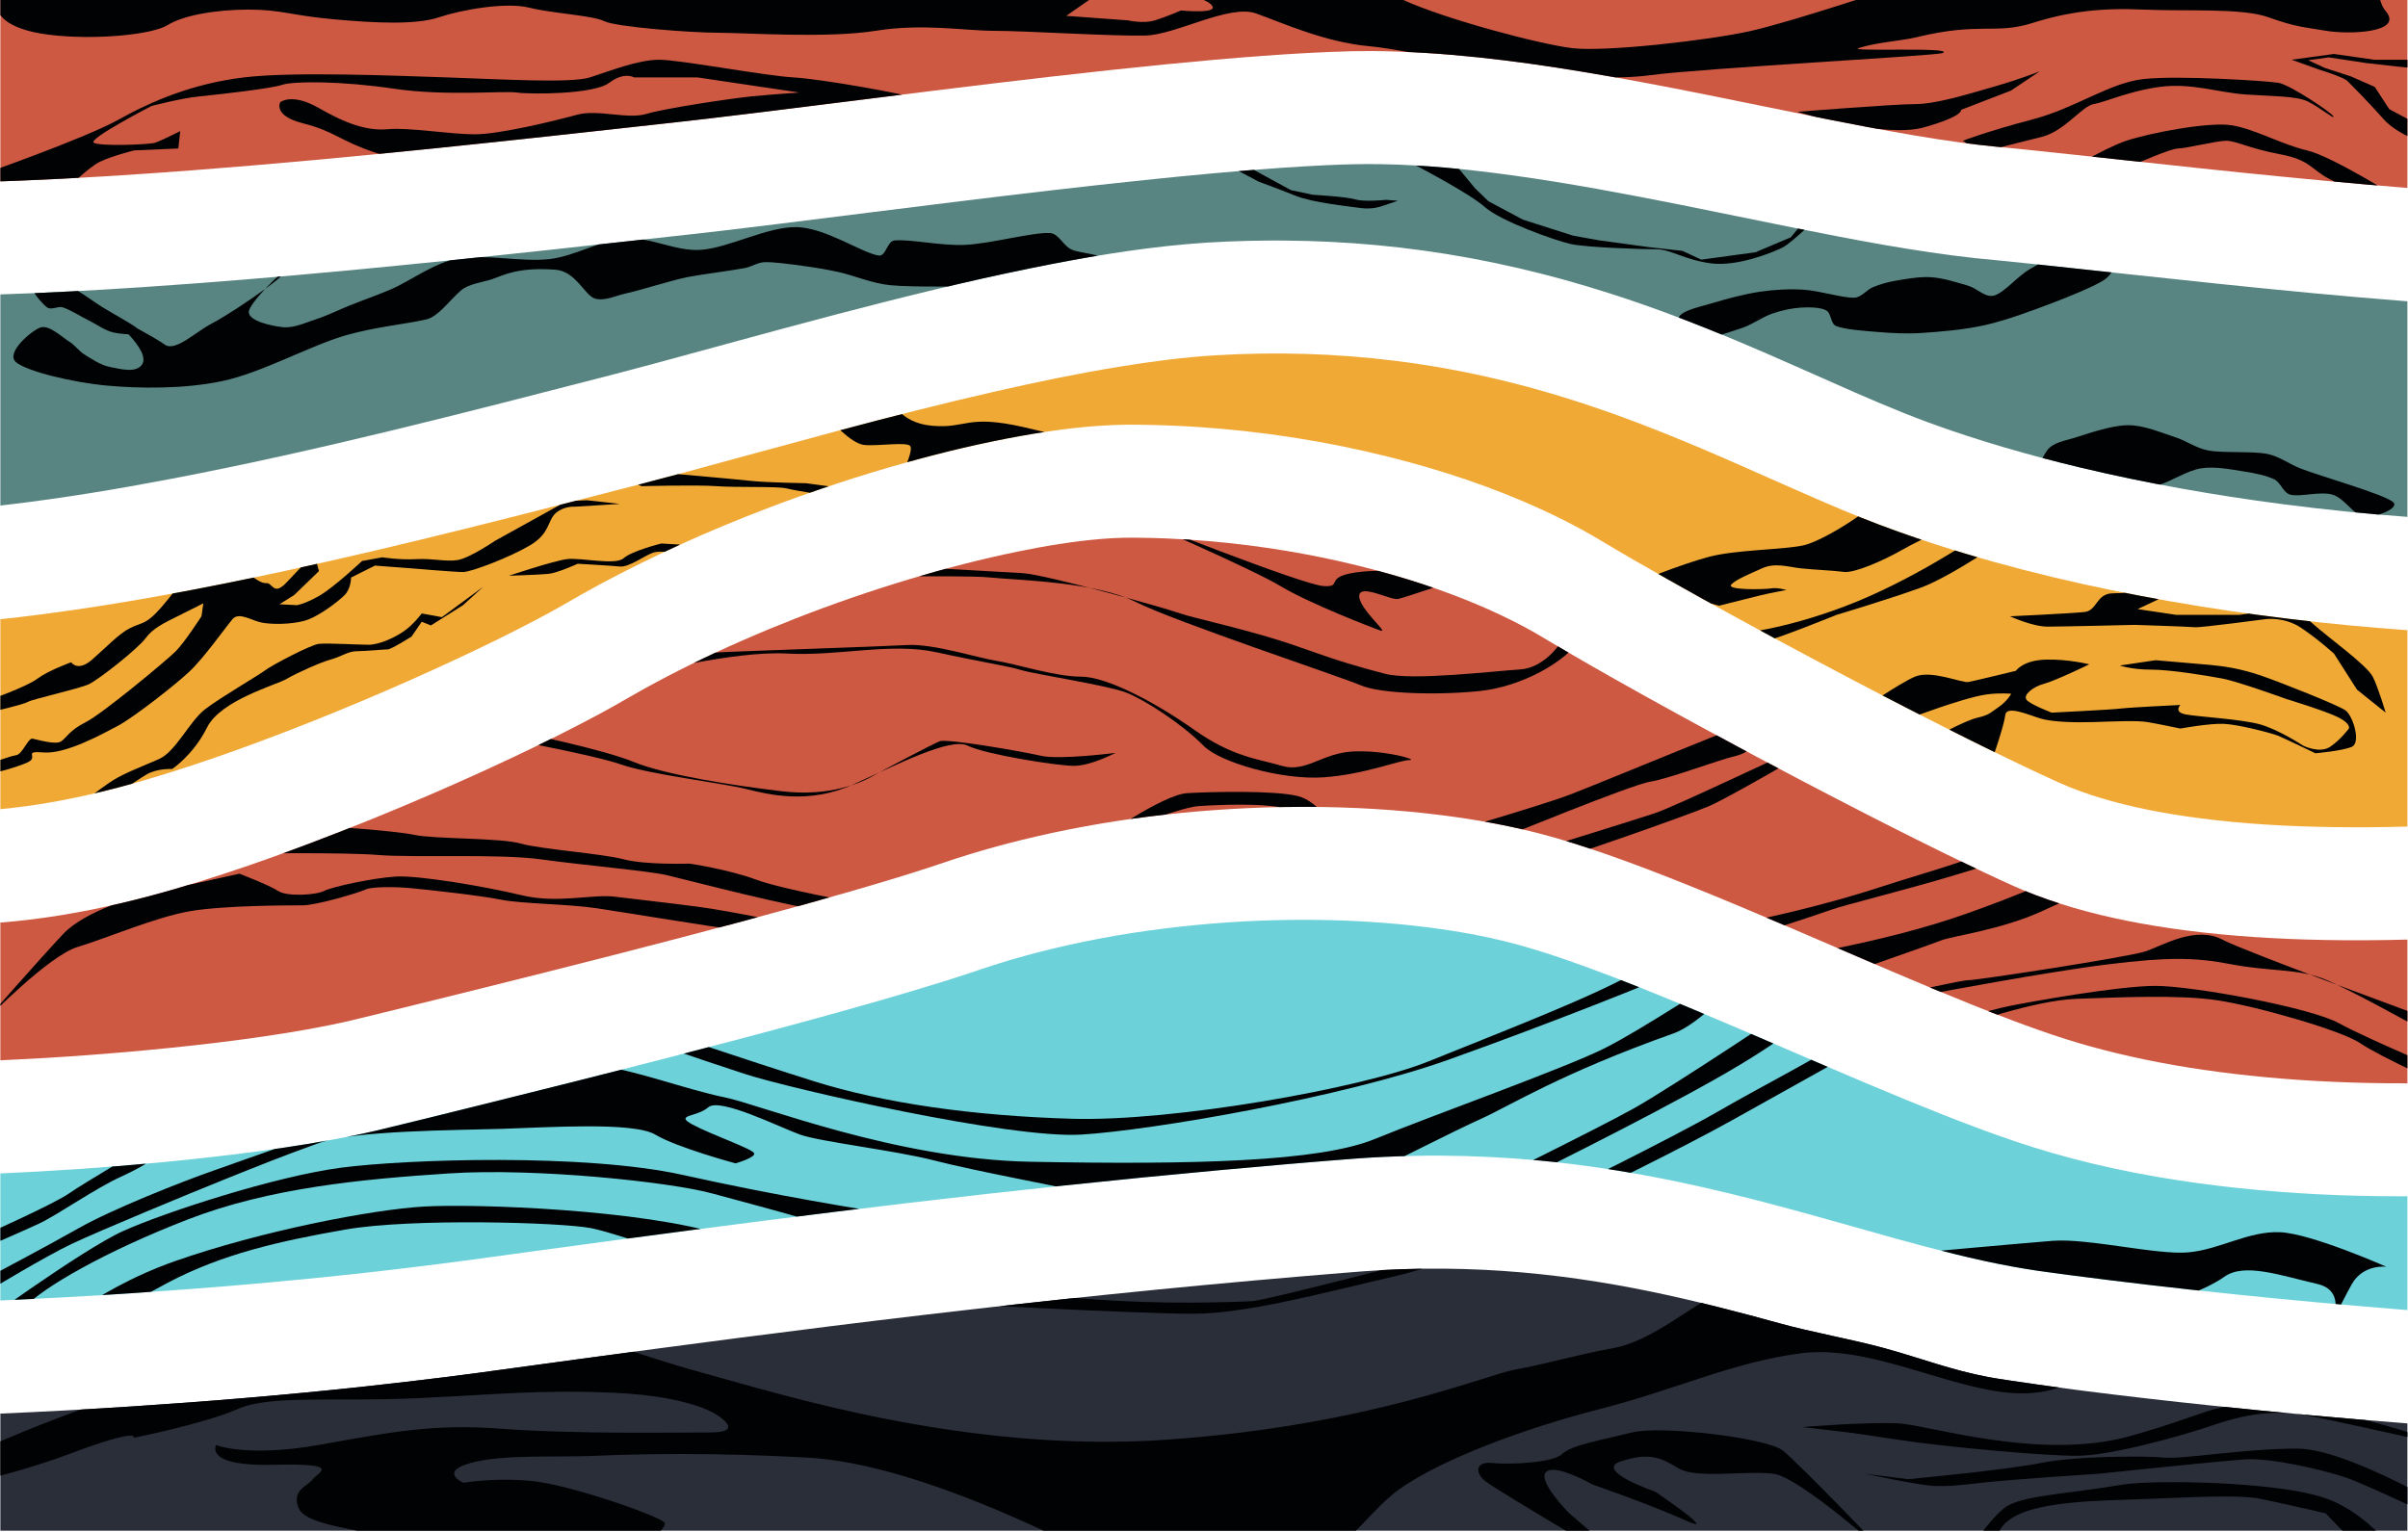 <svg version="1.2" baseProfile="tiny-ps" xmlns="http://www.w3.org/2000/svg" viewBox="0 0 1669 1062" width="1669" height="1062">
	<title>morphic-svg</title>
	<defs>
		<clipPath clipPathUnits="userSpaceOnUse" id="cp1">
			<path d="M0.25 980.06C30.59 978.76 60.92 977.08 91.23 975.11C145.04 971.6 198.79 967.1 252.41 961.32C272.01 959.21 291.59 956.89 311.16 954.46C317.77 953.61 324.38 952.74 330.99 951.87C353.67 948.79 376.33 945.67 399.01 942.59C436.55 937.5 474.11 932.47 511.68 927.61C597.21 916.53 682.84 906.26 768.63 897.45C812.86 892.9 857.14 888.74 901.44 884.97C911.24 884.14 921.03 883.32 930.82 882.53C940.14 881.77 949.45 881.03 958.78 880.52C977.49 879.52 996.21 879.29 1014.93 879.84C1050.45 880.86 1085.85 884.76 1120.83 890.97C1151.88 896.48 1182.53 903.85 1213 911.91C1219.8 913.74 1226.58 915.6 1233.37 917.46C1255.52 923.62 1283.48 928.52 1305.66 934.58C1331.74 941.71 1352.09 949.85 1378.67 954.82C1390.8 957.08 1435 963.12 1444.9 964.36C1473.99 968.04 1503.12 971.37 1532.29 974.43C1577.65 979.19 1623.09 983.33 1668.58 986.88L1668.58 1061.27L0.25 1061.27L0.25 980.06L0.25 980.06Z" />
		</clipPath>
		<clipPath clipPathUnits="userSpaceOnUse" id="cp2">
			<path d="M0.25 813.56C36.51 811.95 72.73 809.48 108.87 806.11C132.09 803.94 155.26 801.39 178.37 798.29C202.29 795.09 226.14 791.29 249.75 786.33C253.52 785.52 257.27 784.69 261.02 783.82C285.65 777.91 310.23 771.78 334.81 765.68C377.46 755.11 420.08 744.41 462.62 733.42C496.18 724.75 529.71 715.93 563.14 706.76C593.59 698.42 623.96 689.81 654.11 680.43C659.02 678.88 663.94 677.31 668.84 675.71C676.8 673.06 684.72 670.33 692.74 667.84C704.89 664.08 717.17 660.73 729.53 657.75C758.99 650.64 788.93 645.6 819.06 642.33C847.63 639.21 876.39 637.67 905.14 637.72C928.95 637.78 952.78 638.93 976.46 641.4C995.64 643.4 1014.74 646.27 1033.57 650.41C1040.34 651.9 1047.08 653.55 1053.76 655.42C1068.99 659.67 1083.99 664.79 1098.85 670.19C1123.25 679.06 1147.32 688.85 1171.31 698.82C1183.25 703.84 1195.18 708.89 1207.09 713.98C1245.1 730.27 1283 746.86 1321.25 762.58C1338.07 769.48 1354.96 776.22 1372 782.55C1388.5 788.67 1405.15 794.39 1422.06 799.28C1460.12 810.3 1499.22 817.53 1538.53 822.23C1575.02 826.61 1611.78 828.84 1648.53 829.31C1655.21 829.39 1661.9 829.43 1668.58 829.4L1668.58 908.28L1662.83 907.81C1586.81 901.7 1510.92 894 1435.28 884.15C1427.87 883.16 1420.46 882.18 1413.04 881.14C1400.42 879.28 1387.87 876.95 1375.39 874.24C1361.14 871.14 1346.99 867.56 1332.89 863.86C1326.57 862.17 1320.25 860.45 1313.94 858.72C1286.98 851.23 1260.11 843.42 1233.07 836.21C1209.61 829.95 1186.03 824.15 1162.26 819.2C1130.77 812.65 1098.96 807.62 1066.95 804.6C1044.14 802.45 1021.27 801.38 998.37 801.22C995.19 801.21 992.01 801.22 988.84 801.23C975.76 801.39 962.69 801.84 949.63 802.58C946.28 802.79 942.93 803.01 939.58 803.26C908.42 805.64 877.3 808.36 846.18 811.21C774.32 817.78 702.55 825.42 630.88 833.87C562.73 841.92 494.68 850.72 426.67 859.81C407.53 862.39 388.41 864.96 369.28 867.58C349.86 870.23 330.44 872.93 311.01 875.49C291.88 877.95 272.72 880.28 253.54 882.4C200.51 888.26 147.33 892.84 94.1 896.41C62.84 898.51 31.55 900.26 0.25 901.63L0.25 813.56L0.25 813.56Z" />
		</clipPath>
		<clipPath clipPathUnits="userSpaceOnUse" id="cp3">
			<path d="M0.25 639.62C28.76 637.38 57.06 632.56 84.87 625.98C109.52 620.15 133.83 612.89 157.88 604.94C177.51 598.45 196.99 591.46 216.33 584.14C243.52 573.85 270.46 562.9 297.15 551.37C316.64 542.96 336.02 534.25 355.22 525.19C375.66 515.56 395.9 505.53 415.8 494.83C419.3 492.93 422.77 491.01 426.25 489.07C433 485.22 439.7 481.29 446.5 477.54C456.94 471.76 467.53 466.25 478.23 460.97C502.12 449.18 526.55 438.52 551.34 428.81C577.6 418.54 604.29 409.33 631.3 401.25C655.64 393.96 680.27 387.57 705.17 382.46C724.39 378.51 743.83 375.26 763.39 373.65C768.24 373.26 773.11 372.97 777.98 372.85C781.33 372.76 784.66 372.78 787.99 372.8C794.92 372.86 801.83 373.04 808.74 373.32C827.66 374.1 846.55 375.7 865.34 378.08C899.64 382.44 933.67 389.35 966.88 399.05C991.88 406.36 1016.51 415.23 1040.08 426.37C1045.83 429.08 1051.48 431.97 1057.1 434.94C1059.21 436.1 1061.31 437.26 1063.42 438.45C1070.44 442.48 1077.34 446.72 1084.35 450.81C1095.95 457.6 1107.63 464.3 1119.34 470.91C1147.37 486.74 1175.61 502.19 1203.98 517.43C1234.2 533.66 1264.58 549.63 1295.13 565.25C1317.69 576.79 1340.35 588.15 1363.19 599.12C1370.79 602.77 1378.4 606.38 1386.06 609.91C1391.55 612.44 1397.04 614.97 1402.62 617.29C1413.68 621.88 1425.02 625.78 1436.5 629.16C1461.97 636.63 1488.16 641.54 1514.45 644.97C1546.44 649.14 1578.7 651.08 1610.94 651.7C1630.15 652.06 1649.36 651.94 1668.58 651.42L1668.58 751.09C1658.67 751.11 1648.77 751.01 1638.87 750.77C1608.44 750.04 1578.01 748.07 1547.78 744.44C1520.36 741.16 1493.07 736.53 1466.24 730C1454.73 727.21 1443.31 724.05 1432.01 720.48C1419.21 716.44 1406.56 711.9 1393.99 707.17C1375.67 700.26 1357.54 692.88 1339.45 685.37C1329.71 681.29 1319.97 677.18 1310.25 673.05C1264.05 653.31 1218.07 633 1171.45 614.25C1152.56 606.65 1133.58 599.31 1114.37 592.58C1098.67 587.09 1082.84 581.96 1066.74 577.8C1044.86 572.15 1022.57 568.16 1000.17 565.3C968.72 561.26 937.01 559.52 905.31 559.39C899.56 559.39 893.82 559.43 888.08 559.53C827.42 560.76 766.75 567.9 707.78 582.43C696.14 585.3 684.59 588.49 673.12 591.94C669.7 592.99 666.28 594.06 662.87 595.15C656.75 597.15 650.65 599.25 644.53 601.27C636.65 603.85 628.75 606.32 620.83 608.75C599.26 615.33 577.57 621.52 555.82 627.54C528.05 635.22 500.19 642.68 472.31 649.97C411.94 665.78 351.4 680.91 290.83 695.88C274.94 699.78 259.06 703.73 243.16 707.55C222.92 712.24 202.44 715.72 181.9 718.71C160.57 721.81 139.17 724.35 117.73 726.53C78.66 730.52 39.48 733.34 0.25 735.14L0.25 639.62L0.25 639.62Z" />
		</clipPath>
		<clipPath clipPathUnits="userSpaceOnUse" id="cp4">
			<path d="M0.25 429.32C9.94 428.28 19.6 427.13 29.25 425.88C86.17 418.49 142.61 407.71 198.69 395.57C280.88 377.77 362.31 356.68 443.73 335.69C452.97 333.28 462.2 330.83 471.43 328.36C543.96 308.79 616.25 288.19 689.52 271.48C718.1 264.95 746.82 258.98 775.76 254.25C797.88 250.64 820.16 247.68 842.53 246.33C884.08 243.81 925.92 245.03 967.22 250.17C991.95 253.25 1016.48 257.76 1040.72 263.6C1069.07 270.44 1096.96 279.11 1124.36 289.13C1143.28 296.03 1161.93 303.6 1180.48 311.44C1186.79 314.13 1193.09 316.85 1199.39 319.59C1213.65 325.84 1227.89 332.18 1242.13 338.49C1257.8 345.42 1273.52 352.26 1289.43 358.65C1306.67 365.58 1324.16 371.79 1341.83 377.5C1394.84 394.62 1449.25 407.26 1504.09 416.87C1558.51 426.43 1613.46 433 1668.58 436.91L1668.58 573.07C1651.35 573.56 1634.12 573.7 1616.9 573.44C1586.03 572.99 1555.13 571.28 1524.51 567.28C1501.04 564.22 1477.62 559.86 1454.96 552.93C1447.86 550.75 1440.84 548.3 1433.95 545.52C1428.8 543.42 1423.76 541.09 1418.7 538.74C1411.41 535.38 1404.15 531.95 1396.91 528.46C1374.65 517.78 1352.57 506.7 1330.59 495.46C1296.76 478.16 1263.15 460.44 1229.72 442.39C1196.76 424.58 1163.98 406.44 1131.52 387.71C1127.67 385.47 1123.82 383.23 1119.98 380.97C1112.67 376.65 1105.42 372.18 1097.97 368.08C1088.51 362.87 1078.85 358 1069.03 353.48C1034.95 337.81 999.17 325.93 962.84 316.82C919.1 305.85 874.32 298.89 829.31 295.97C815.77 295.08 802.22 294.64 788.64 294.46C785.96 294.45 783.27 294.44 780.57 294.45C755.8 294.77 731.13 298 706.78 302.38C680.33 307.15 654.15 313.39 628.26 320.61C594.9 329.9 561.98 340.83 529.65 353.24C490.43 368.29 452.07 385.57 415.08 405.5C410.91 407.77 406.75 410.05 402.62 412.39C397.73 415.16 392.87 418.03 387.97 420.79C382.67 423.78 377.32 426.67 371.94 429.52C353.97 439.01 335.68 447.91 317.27 456.53C295.07 466.9 272.65 476.82 250.07 486.33C226.1 496.41 201.95 506.03 177.57 515.04C157.69 522.39 137.68 529.35 117.45 535.68C101.75 540.6 85.92 545.16 69.93 549.02C47.02 554.56 23.73 558.78 0.25 561L0.25 429.32L0.25 429.32Z" />
		</clipPath>
		<clipPath clipPathUnits="userSpaceOnUse" id="cp5">
			<path d="M0.25 204.12C32.67 203.07 65.07 201.31 97.45 199.17C192.63 192.86 287.58 183.29 382.42 173.07C414.13 169.62 445.83 166.1 477.55 162.58C485.04 161.74 492.54 160.88 500.04 160.02C512.75 158.5 525.43 156.96 538.13 155.41C623.07 144.9 707.97 133.74 793.1 124.86C824.56 121.58 856.07 118.58 887.64 116.39C898.06 115.67 908.48 115.02 918.91 114.55C931.77 113.95 944.62 113.59 957.48 113.82C987.99 114.37 1018.4 117.45 1048.6 121.62C1087.51 127 1126.11 134.29 1164.62 141.94C1191.18 147.26 1217.71 152.73 1244.26 158.09C1285.6 166.34 1327.06 174.33 1368.97 178.97C1374.95 179.6 1380.95 180.15 1386.94 180.74C1393.61 181.39 1400.27 182.09 1406.93 182.78C1494.08 192 1581.19 202.13 1668.58 208.9L1668.58 358.36C1639.51 356.2 1610.53 353.24 1581.64 349.48C1534.66 343.36 1487.94 335.12 1441.84 324.12C1406.3 315.63 1371.03 305.54 1336.69 292.95C1325.05 288.68 1313.57 283.99 1302.13 279.18C1296.48 276.78 1290.85 274.36 1285.23 271.91C1258.23 260.08 1231.39 247.86 1204.21 236.45C1175.46 224.39 1146.32 213.21 1116.63 203.68C1074.16 190.03 1030.62 179.78 986.42 173.69C965.02 170.74 943.5 168.73 921.92 167.67C911.41 167.16 900.9 166.89 890.38 166.78C886.79 166.76 883.2 166.75 879.61 166.76C860.47 166.95 841.33 167.6 822.25 169.29C786.12 172.5 750.27 178.66 714.74 185.88C669.47 195.08 624.62 206.22 579.93 217.9C566.21 221.52 552.49 225.18 538.79 228.87C509.6 236.78 480.44 244.81 451.24 252.69C442.23 255.09 433.22 257.49 424.2 259.84C322.56 286.05 220.83 312.53 117.67 332.17C80.78 339.19 43.7 345.34 6.41 349.78L0.25 350.49L0.25 204.12L0.25 204.12Z" />
		</clipPath>
		<clipPath clipPathUnits="userSpaceOnUse" id="cp6">
			<path d="M0.25 125.75L0.25 -0.02L1668.58 -0.02L1668.58 130.31C1630.28 127.25 1592.04 123.55 1553.82 119.68C1543.41 118.59 1533 117.51 1522.59 116.42C1494.55 113.44 1466.52 110.39 1438.47 107.36C1427.11 106.14 1415.76 104.94 1404.39 103.77C1389.66 102.29 1374.92 100.97 1360.23 99C1338.01 96.03 1315.94 92.11 1293.91 87.98C1284.78 86.25 1275.66 84.48 1266.55 82.67C1210.12 71.4 1153.86 59.16 1097.08 49.78C1048.99 41.83 1000.43 35.84 951.64 35.4C946.83 35.39 942.04 35.43 937.23 35.52C916.57 36.01 895.91 37.22 875.29 38.73C853.01 40.36 830.78 42.36 808.56 44.55C754.86 49.83 701.29 56.23 647.73 62.81C608.03 67.71 568.32 72.74 528.61 77.66C516.07 79.2 503.52 80.71 490.98 82.2C483.62 83.05 476.27 83.89 468.9 84.72C357.24 97.1 245.55 109.52 133.51 118.06C93.46 121.11 53.37 123.67 13.24 125.27C8.9 125.43 4.58 125.6 0.25 125.75L0.25 125.75Z" />
		</clipPath>
	</defs>
	<style>
		tspan { white-space:pre }
		.shp0 { fill: none } 
		.shp1 { fill: #002140 } 
		.shp2 { fill: #2a2e39 } 
		.shp3 { fill: #000204 } 
		.shp4 { fill: #6cd1d9 } 
		.shp5 { fill: #ce5942 } 
		.shp6 { fill: #f1a936 } 
		.shp7 { fill: #588582 } 
	</style>
	<path id="MorphicTx-Logo" class="shp0" d="M-4406.94 -136.9L1733.54 -136.9L1733.54 1190.72L-4406.94 1190.72L-4406.94 -136.9Z" />
	<g id="Layer">
		<path id="Layer" class="shp1" d="M-4298.86 634.44L-4298.86 28.08L-4228.02 28.08L-3979.24 399.37L-3728.8 28.08L-3659.07 28.08L-3659.07 634.44L-3734.93 634.44L-3734.93 161.01L-3979.24 519.65L-4223.56 161.01L-4223.56 634.44L-4298.86 634.44L-4298.86 634.44Z" />
		<path id="Layer" fill-rule="evenodd" class="shp1" d="M-3459.46 560.58C-3519.66 500.7 -3549.76 424.82 -3549.76 332.92C-3549.76 240.64 -3519.57 164.57 -3459.19 104.71C-3398.79 44.83 -3322.56 14.9 -3230.49 14.9C-3138.04 14.9 -3061.44 44.93 -3000.67 104.98C-2939.92 165.03 -2909.53 241.01 -2909.53 332.92C-2909.53 424.82 -2939.82 500.7 -3000.39 560.58C-3060.97 620.44 -3137.67 650.37 -3230.49 650.37C-3322.93 650.37 -3399.25 620.44 -3459.46 560.58ZM-3230.49 579.52C-3161.16 579.52 -3103.75 556.26 -3058.27 509.77C-3012.79 463.26 -2990.05 404.31 -2990.05 332.92C-2990.05 261.14 -3012.7 202.01 -3057.99 155.51C-3103.28 109.01 -3160.77 85.76 -3230.49 85.76C-3299.83 85.76 -3357.23 109.1 -3402.7 155.78C-3448.18 202.47 -3470.93 261.51 -3470.93 332.92C-3470.93 404.31 -3448.18 463.26 -3402.7 509.77C-3357.23 556.26 -3299.83 579.52 -3230.49 579.52Z" />
		<path id="Layer" fill-rule="evenodd" class="shp1" d="M-2238.07 97.83L-2238.07 28.08L-1884.69 28.08C-1824.77 28.08 -1777.59 42.74 -1743.17 72.03C-1708.74 101.32 -1691.52 141.41 -1691.52 192.31C-1691.52 245.03 -1708.18 287.69 -1741.5 320.28C-1774.8 352.87 -1819.18 369.17 -1874.64 369.17L-2161.58 369.17L-2161.58 634.44L-2238.07 634.44L-2238.07 288.42L-1898.44 288.42C-1896.5 288.42 -1894.58 288.39 -1892.69 288.35C-1856.82 287.54 -1829.42 279.15 -1810.51 263.15C-1790.6 246.3 -1780.65 221.58 -1780.65 189C-1780.65 157.15 -1790.6 142.24 -1810.51 124.48C-1830.42 106.71 -1858.43 97.84 -1894.52 97.84L-2161.58 97.84L-2161.58 97.83L-2238.07 97.83L-2238.07 97.83Z" />
		<path id="Layer" fill-rule="evenodd" class="shp1" d="M-2800.22 97.84L-2800.22 28.08L-2511.55 28.08C-2462.29 28.08 -2423.69 43 -2395.72 72.85C-2367.74 102.69 -2353.76 143.98 -2353.76 196.7C-2353.76 240.64 -2364.7 278.26 -2386.6 309.57C-2408.48 340.88 -2453.94 360.38 -2489.81 368.06L-2340.51 634.44L-2425.46 634.44L-2574.76 369.17L-2737.75 369.17L-2737.75 634.44L-2800.22 634.44L-2800.22 293.85L-2530.29 293.81C-2498.67 293.81 -2474.72 285.4 -2458.46 268.55C-2442.18 251.71 -2434.05 226.99 -2434.05 194.4C-2434.05 162.55 -2446.67 142.24 -2462.93 124.48C-2479.2 106.71 -2502.08 97.84 -2531.56 97.84L-2737.75 97.84L-2737.69 97.84L-2800.22 97.84L-2800.22 97.84Z" />
		<path id="Layer" class="shp1" d="M-1592.77 634.44L-1592.77 28.08L-1518.68 28.08L-1518.68 267.55L-1171.7 267.55L-1171.7 28.08L-1098.14 28.08L-1098.14 634.44L-1171.7 634.44L-1171.7 337.31L-1518.68 337.31L-1518.68 634.44L-1592.77 634.44L-1592.77 634.44Z" />
		<path id="Layer" class="shp1" d="M-933.83 24.79L-861.37 24.79L-861.37 634.44L-933.83 634.44L-933.83 24.79Z" />
		<path id="Layer" class="shp1" d="M-206.09 441.12L-145.6 486.15C-173.46 538.87 -211.59 579.42 -259.99 607.8C-308.38 636.19 -363.38 650.37 -424.97 650.37C-515.89 650.37 -590.96 620.44 -650.17 560.58C-709.38 500.7 -738.98 424.82 -738.98 332.92C-738.98 240.64 -709.29 164.57 -649.89 104.71C-590.5 44.83 -515.52 14.9 -424.97 14.9C-368.87 14.9 -317.72 27.18 -271.54 51.7C-225.34 76.23 -187.76 111.2 -158.8 156.61L-222.04 201.65C-241.1 165.4 -268.6 137.02 -304.53 116.52C-340.46 96.01 -380.61 85.76 -424.97 85.76C-493.16 85.76 -549.62 109.1 -594.35 155.78C-639.08 202.47 -661.44 261.51 -661.44 332.92C-661.44 404.31 -639.08 463.26 -594.35 509.77C-549.62 556.26 -493.16 579.52 -424.97 579.52C-377.31 579.52 -334.96 567.8 -297.93 544.36C-260.91 520.93 -230.28 486.52 -206.09 441.12L-206.09 441.12Z" />
	</g>
	<g id="Layer">
		<path id="Layer" class="shp1" d="M-2688.73 952.02L-2688.73 768.02L-2779.5 768.02L-2779.5 744.11L-2570.77 744.11L-2570.77 768.02L-2661.73 768.02L-2661.73 952.02L-2688.73 952.02L-2688.73 952.02Z" />
		<path id="Layer" class="shp1" d="M-2524.36 952.02L-2524.36 744.11L-2498.05 744.11L-2498.05 826.21L-2374.82 826.21L-2374.82 744.11L-2348.69 744.11L-2348.69 952.02L-2374.82 952.02L-2374.82 850.14L-2498.05 850.14L-2498.05 952.02L-2524.36 952.02Z" />
		<path id="Layer" class="shp1" d="M-2242.63 952.02L-2242.63 744.11L-2078.41 744.11L-2078.41 768.02L-2216.7 768.02L-2216.7 829.04L-2133.09 829.04L-2133.09 852.96L-2216.7 852.96L-2216.7 928.1L-2069.89 928.1L-2069.89 952.02L-2242.63 952.02L-2242.63 952.02Z" />
		<path id="Layer" fill-rule="evenodd" class="shp1" d="M-1990.23 744.11L-1872.95 744.11C-1852.94 744.11 -1837.25 749.22 -1825.88 759.46C-1814.52 769.68 -1808.84 783.84 -1808.84 801.92C-1808.84 816.99 -1813.29 829.89 -1822.18 840.63C-1831.07 851.36 -1842.81 858.04 -1857.39 860.68L-1806.25 952.02L-1834.41 952.02L-1885.54 861.06L-1964.85 861.06L-1964.85 952.02L-1990.23 952.02L-1990.23 744.11ZM-1874.61 836.76C-1861.77 836.76 -1852.04 833.88 -1845.43 828.1C-1838.82 822.33 -1835.52 813.84 -1835.52 802.68C-1835.52 791.75 -1838.82 783.25 -1845.43 777.15C-1852.04 771.07 -1861.34 768.02 -1873.31 768.02L-1964.85 768.02L-1964.85 836.76L-1874.61 836.76Z" />
		<path id="Layer" fill-rule="evenodd" class="shp1" d="M-1665.21 744.11L-1643.89 744.11L-1541.58 952.02L-1569.45 952.02L-1597.51 896.09L-1711.6 896.09L-1738.91 952.02L-1766.4 952.02L-1665.21 744.11ZM-1699.82 871.79L-1608.91 871.79L-1654.56 779.7L-1699.82 871.79Z" />
		<path id="Layer" fill-rule="evenodd" class="shp1" d="M-1466.82 952.02L-1466.82 744.11L-1348.68 744.11C-1328.65 744.11 -1312.87 749.13 -1301.36 759.17C-1289.86 769.21 -1284.1 782.97 -1284.1 800.42C-1284.1 818.49 -1289.66 833.12 -1300.8 844.3C-1311.94 855.46 -1326.78 861.06 -1345.32 861.06L-1441.25 861.06L-1441.25 952.02L-1466.82 952.02ZM-1350.36 836.76C-1337.42 836.76 -1327.62 833.88 -1320.96 828.1C-1314.3 822.33 -1310.98 813.84 -1310.98 802.68C-1310.98 791.75 -1314.3 783.25 -1320.96 777.15C-1327.62 771.07 -1336.98 768.02 -1349.05 768.02L-1441.25 768.02L-1441.25 836.76L-1350.36 836.76Z" />
		<path id="Layer" class="shp1" d="M-1204.84 952.02L-1204.84 744.11L-1035.04 744.11L-1035.04 768.02L-1178.04 768.02L-1178.04 829.04L-1091.56 829.04L-1091.56 852.96L-1178.04 852.96L-1178.04 928.1L-1026.23 928.1L-1026.23 952.02L-1204.84 952.02L-1204.84 952.02Z" />
		<path id="Layer" class="shp1" d="M-930.14 744.11L-930.14 878.75C-930.14 900.35 -925.93 914.83 -917.52 922.17C-909.11 929.51 -892.58 933.19 -867.93 933.19C-843.28 933.19 -826.78 929.51 -818.43 922.17C-810.09 914.83 -805.92 900.35 -805.92 878.75L-805.92 744.11L-778.92 744.11L-778.92 885.72C-778.92 911.34 -785.83 929.7 -799.66 940.81C-813.48 951.93 -836.24 957.48 -867.93 957.48C-899.62 957.48 -922.38 951.93 -936.2 940.81C-950.02 929.7 -956.94 911.34 -956.94 885.72L-956.94 744.11L-930.14 744.11L-930.14 744.11Z" />
		<path id="Layer" class="shp1" d="M-646.84 952.02L-646.84 768.02L-737.6 768.02L-737.6 744.11L-528.87 744.11L-528.87 768.02L-619.84 768.02L-619.84 952.02L-646.84 952.02Z" />
		<path id="Layer" class="shp1" d="M-477.68 742.98L-449.02 742.98L-449.02 952.02L-477.68 952.02L-477.68 742.98Z" />
		<path id="Layer" class="shp1" d="M-167.11 885.72L-145.6 901.17C-155.51 919.24 -169.08 933.15 -186.29 942.88C-203.51 952.62 -223.07 957.48 -244.98 957.48C-277.32 957.48 -304.03 947.22 -325.09 926.69C-346.15 906.16 -356.69 880.14 -356.69 848.62C-356.69 816.99 -346.12 790.9 -324.98 770.38C-303.87 749.85 -277.19 739.58 -244.98 739.58C-225.02 739.58 -206.83 743.79 -190.39 752.2C-173.97 760.61 -160.6 772.6 -150.29 788.18L-172.79 803.62C-179.57 791.18 -189.35 781.45 -202.14 774.42C-214.92 767.39 -229.19 763.87 -244.98 763.87C-269.24 763.87 -289.32 771.88 -305.24 787.89C-321.14 803.9 -329.1 824.15 -329.1 848.62C-329.1 873.11 -321.14 893.32 -305.24 909.27C-289.32 925.21 -269.24 933.19 -244.98 933.19C-228.02 933.19 -212.96 929.16 -199.79 921.13C-186.62 913.1 -175.72 901.3 -167.11 885.72L-167.11 885.72Z" />
	</g>
	<path id="Layer" fill-rule="evenodd" class="shp2" d="M0.25 980.06C30.59 978.76 60.92 977.08 91.23 975.11C145.04 971.6 198.79 967.1 252.41 961.32C272.01 959.21 291.59 956.89 311.16 954.46C317.77 953.61 324.38 952.74 330.99 951.87C353.67 948.79 376.33 945.67 399.01 942.59C436.55 937.5 474.11 932.47 511.68 927.61C597.21 916.53 682.84 906.26 768.63 897.45C812.86 892.9 857.14 888.74 901.44 884.97C911.24 884.14 921.03 883.32 930.82 882.53C940.14 881.77 949.45 881.03 958.78 880.52C977.49 879.52 996.21 879.29 1014.93 879.84C1050.45 880.86 1085.85 884.76 1120.83 890.97C1151.88 896.48 1182.53 903.85 1213 911.91C1219.8 913.74 1226.58 915.6 1233.37 917.46C1255.52 923.62 1283.48 928.52 1305.66 934.58C1331.74 941.71 1352.09 949.85 1378.67 954.82C1390.8 957.08 1435 963.12 1444.9 964.36C1473.99 968.04 1503.12 971.37 1532.29 974.43C1577.65 979.19 1623.09 983.33 1668.58 986.88L1668.58 1061.27L0.25 1061.27L0.25 980.06L0.25 980.06Z" />
	<g id="Clip-Path" clip-path="url(#cp1)">
		<g id="Layer">
			<g id="Layer">
				<path id="Layer" fill-rule="evenodd" class="shp3" d="M1669.08 1087.84C1669.08 1087.84 1646.72 1051.7 1613.18 1039.24C1579.63 1026.77 1491.19 1025.94 1471.56 1029.26C1431.81 1036 1400.5 1036.75 1389.32 1045.46C1378.14 1054.19 1363.48 1076.63 1363.48 1076.63L1395.78 1077.88C1395.78 1077.88 1374.66 1067.9 1392.05 1054.19C1409.44 1040.49 1454.17 1040.49 1487.71 1039.24C1521.24 1037.99 1552.53 1036.14 1567.21 1039.24C1590.82 1044.22 1611.94 1049.21 1611.94 1049.21L1646.72 1085.35L1669.08 1087.84L1669.08 1087.84Z" />
				<path id="Layer" fill-rule="evenodd" class="shp3" d="M1703.86 1050.45C1703.86 1050.45 1628.08 1004.33 1592.06 1004.33C1556.04 1004.33 1512.55 1011.81 1500.12 1010.57C1487.71 1009.32 1439.25 1009.32 1414.42 1014.31C1389.57 1019.3 1322.48 1025.52 1322.48 1025.52L1292.67 1021.79C1292.67 1021.79 1332.17 1030.27 1342.11 1030.27C1352.05 1030.27 1351.06 1030.51 1373.42 1028.02C1395.78 1025.52 1454.17 1021.79 1454.17 1021.79C1454.17 1021.79 1537.39 1013.06 1556.04 1011.81C1574.67 1010.57 1610.69 1019.3 1625.6 1024.27C1640.5 1029.26 1700.13 1057.94 1700.13 1057.94L1703.86 1050.45L1703.86 1050.45Z" />
				<path id="Layer" fill-rule="evenodd" class="shp3" d="M1698.89 1003.1C1698.89 1003.1 1633.05 978.16 1583.36 974.42C1533.67 970.68 1538.63 978.16 1476.53 995.61C1414.42 1013.06 1337.4 988.13 1316.28 986.88C1295.16 985.64 1249.19 989.38 1249.19 989.38L1274.78 992.37C1274.78 992.37 1282.73 993.12 1315.03 998.11C1347.33 1003.1 1415.66 1009.32 1439.25 1009.32C1462.86 1009.32 1511.31 995.61 1529.94 989.38C1548.58 983.15 1570.94 975.67 1601.99 981.91C1633.05 988.13 1698.89 1003.1 1698.89 1003.1L1698.89 1003.1Z" />
				<path id="Layer" fill-rule="evenodd" class="shp3" d="M649.17 903.38C649.17 903.38 789.55 910.85 826.82 910.85C864.08 910.85 918.75 895.9 962.23 885.92C1005.7 875.96 1038.01 859.75 1038.01 859.75C1038.01 859.75 878.49 901.66 867.81 902.13C756.01 907.11 690.17 892.16 667.81 890.91C645.44 889.66 649.17 903.38 649.17 903.38Z" />
				<path id="Layer" fill-rule="evenodd" class="shp3" d="M1138.63 1092.83C1138.63 1092.83 1036.77 1033 1029.31 1026.77C1021.85 1020.54 1023.09 1013.06 1034.28 1014.31C1045.46 1015.56 1076.52 1014.31 1082.72 1008.07C1088.94 1001.85 1111.3 998.11 1131.18 993.12C1151.05 988.13 1224.34 996.86 1235.53 1005.58C1246.7 1014.31 1308.82 1079.13 1308.82 1079.13C1308.82 1079.13 1247.95 1024.27 1229.31 1021.79C1210.68 1019.3 1175.9 1025.52 1163.47 1018.05C1151.05 1010.57 1143.59 1006.83 1123.72 1013.06C1103.84 1019.3 1147.32 1034.25 1147.32 1034.25C1147.32 1034.25 1193.29 1065.41 1168.44 1054.19C1143.59 1042.98 1103.84 1029.26 1103.84 1029.26C1103.84 1029.26 1077.76 1014.31 1071.55 1020.54C1065.33 1026.77 1087.69 1049.21 1087.69 1049.21L1138.63 1092.83Z" />
				<path id="Layer" fill-rule="evenodd" class="shp3" d="M-35.73 1032.91L-34.07 1014.31C-34.07 1014.31 57.86 971.93 103.82 963.21C149.79 954.48 311.28 908.36 336.12 908.36C360.97 908.36 436.75 938.28 487.68 951.99C538.62 965.69 669.05 1008.07 809.43 998.11C949.8 988.13 1029.31 953.23 1050.43 949.49C1071.55 945.75 1091.42 939.53 1118.76 934.54C1146.08 929.55 1175.9 902.13 1197.02 893.4C1218.14 884.69 1455.41 942.02 1455.41 942.02C1455.41 942.02 1438.01 969.43 1393.3 965.69C1348.57 961.96 1295.16 932.04 1247.95 938.28C1200.74 944.51 1162.23 963.21 1108.81 976.92C1055.4 990.62 999.5 1011.81 970.92 1031.76C942.36 1051.7 932.41 1085.35 883.96 1082.87C835.52 1080.37 784.58 1091.59 749.8 1074.14C715.02 1056.69 626.81 1014.31 559.74 1010.57C492.65 1006.83 441.72 1008.07 413.14 1009.32C384.58 1010.57 348.54 1008.07 326.19 1014.31C303.83 1020.54 321.22 1028.02 321.22 1028.02C321.22 1028.02 342.34 1024.27 368.42 1026.77C394.51 1029.26 455.38 1050.45 460.35 1055.44C465.33 1060.43 424.33 1086.6 424.33 1086.6L365.9 1089.45C335.49 1081.28 307.36 1073.87 292.64 1070.4C250.4 1060.43 211.9 1057.94 206.93 1045.46C201.96 1033 213.14 1030.51 216.87 1025.52C220.6 1020.54 237.99 1014.31 189.54 1015.56C141.09 1016.8 149.79 1001.85 149.79 1001.85C149.79 1001.85 170.9 1010.57 220.6 1001.85C270.28 993.12 298.86 986.88 348.54 990.62C398.24 994.37 467.8 993.12 492.65 993.12C517.5 993.12 496.38 980.66 496.38 980.66C496.38 980.66 478.99 968.19 426.82 965.69C374.63 963.21 343.58 966.94 287.68 969.43C231.77 971.93 187.06 966.94 164.7 976.92C142.33 986.88 92.64 996.86 92.64 996.86C92.64 996.86 97.61 989.38 47.92 1008.07C14.14 1020.79 -15.04 1026.58 -35.73 1032.91L-35.73 1032.91Z" />
			</g>
		</g>
	</g>
	<path id="Layer" fill-rule="evenodd" class="shp4" d="M0.25 813.56C36.51 811.95 72.73 809.48 108.87 806.11C132.09 803.94 155.26 801.39 178.37 798.29C202.29 795.09 226.14 791.29 249.75 786.33C253.52 785.52 257.27 784.69 261.02 783.82C285.65 777.91 310.23 771.78 334.81 765.68C377.46 755.11 420.08 744.41 462.62 733.42C496.18 724.75 529.71 715.93 563.14 706.76C593.59 698.42 623.96 689.81 654.11 680.43C659.02 678.88 663.94 677.31 668.84 675.71C676.8 673.06 684.72 670.33 692.74 667.84C704.89 664.08 717.17 660.73 729.53 657.75C758.99 650.64 788.93 645.6 819.06 642.33C847.63 639.21 876.39 637.67 905.14 637.72C928.95 637.78 952.78 638.93 976.46 641.4C995.64 643.4 1014.74 646.27 1033.57 650.41C1040.34 651.9 1047.08 653.55 1053.76 655.42C1068.99 659.67 1083.99 664.79 1098.85 670.19C1123.25 679.06 1147.32 688.85 1171.31 698.82C1183.25 703.84 1195.18 708.89 1207.09 713.98C1245.1 730.27 1283 746.86 1321.25 762.58C1338.07 769.48 1354.96 776.22 1372 782.55C1388.5 788.67 1405.15 794.39 1422.06 799.28C1460.12 810.3 1499.22 817.53 1538.53 822.23C1575.02 826.61 1611.78 828.84 1648.53 829.31C1655.21 829.39 1661.9 829.43 1668.58 829.4L1668.58 908.28L1662.83 907.81C1586.81 901.7 1510.92 894 1435.28 884.15C1427.87 883.16 1420.46 882.18 1413.04 881.14C1400.42 879.28 1387.87 876.95 1375.39 874.24C1361.14 871.14 1346.99 867.56 1332.89 863.86C1326.57 862.17 1320.25 860.45 1313.94 858.72C1286.98 851.23 1260.11 843.42 1233.07 836.21C1209.61 829.95 1186.03 824.15 1162.26 819.2C1130.77 812.65 1098.96 807.62 1066.95 804.6C1044.14 802.45 1021.27 801.38 998.37 801.22C995.19 801.21 992.01 801.22 988.84 801.23C975.76 801.39 962.69 801.84 949.63 802.58C946.28 802.79 942.93 803.01 939.58 803.26C908.42 805.64 877.3 808.36 846.18 811.21C774.32 817.78 702.55 825.42 630.88 833.87C562.73 841.92 494.68 850.72 426.67 859.81C407.53 862.39 388.41 864.96 369.28 867.58C349.86 870.23 330.44 872.93 311.01 875.49C291.88 877.95 272.72 880.28 253.54 882.4C200.51 888.26 147.33 892.84 94.1 896.41C62.84 898.51 31.55 900.26 0.25 901.63L0.25 813.56L0.25 813.56Z" />
	<g id="Clip-Path" clip-path="url(#cp2)">
		<g id="Layer">
			<g id="Layer">
				<path id="Layer" fill-rule="evenodd" class="shp3" d="M1321.04 869.27C1321.04 869.27 1397.57 862.28 1422.41 860.29C1447.26 858.3 1494.95 870.27 1516.82 868.27C1538.69 866.28 1558.57 853.32 1580.43 854.31C1602.29 855.31 1653.96 878.24 1653.96 878.24C1653.96 878.24 1638.07 876.25 1630.12 890.21C1622.17 904.17 1610.24 930.1 1610.24 930.1C1610.24 930.1 1632.1 896.19 1606.27 890.21C1580.43 884.23 1555.58 875.26 1541.67 885.22C1527.76 895.2 1496.94 905.16 1496.94 905.16L1370.74 887.22L1321.04 869.27Z" />
				<path id="Layer" fill-rule="evenodd" class="shp3" d="M1074.58 830.38C1074.58 830.38 1158.06 789.49 1190.85 770.55C1223.65 751.6 1261.41 732.66 1278.31 720.69C1295.2 708.73 1297.19 722.69 1297.19 722.69C1297.19 722.69 1236.56 756.59 1200.79 776.53C1165.02 796.48 1103.4 826.4 1103.4 826.4L1074.58 830.38Z" />
				<path id="Layer" fill-rule="evenodd" class="shp3" d="M1021.91 824.4C1021.91 824.4 1105.39 783.51 1132.22 768.56C1159.06 753.61 1248.49 693.78 1248.49 693.78L1257.44 700.75C1257.44 700.75 1244.52 716.7 1189.86 747.61C1135.2 778.53 1051.72 819.41 1051.72 819.41L1021.91 824.4Z" />
				<path id="Layer" fill-rule="evenodd" class="shp3" d="M23.84 932.22C23.84 932.22 61.6 895.32 121.23 874.38C180.86 853.44 258.37 838.48 294.15 836.49C329.93 834.5 445.22 838.48 501.86 856.43C558.5 874.38 546.59 891.33 546.59 891.33L505.83 883.36C505.83 883.36 430.3 855.43 409.44 851.44C388.56 847.46 285.21 844.46 239.5 852.45C193.78 860.42 154.03 869.39 116.27 889.34C78.5 909.28 52.65 927.23 52.65 927.23L23.84 932.22Z" />
				<path id="Layer" fill-rule="evenodd" class="shp3" d="M-20.88 923.24C-20.88 923.24 56.64 866.4 85.46 853.44C114.28 840.48 190.8 815.54 236.51 809.56C282.23 803.59 405.47 799.6 473.04 814.55C540.61 829.51 591.31 837.48 634.04 844.46C676.77 851.44 657.89 864.4 657.89 864.4C657.89 864.4 620.12 870.4 601.24 860.42C582.37 850.45 522.74 835.49 493.92 827.51C465.09 819.54 371.67 809.56 311.04 813.55C250.43 817.54 186.83 823.53 130.17 845.46C73.53 867.4 29.8 892.33 15.89 907.29C1.97 922.24 -11.94 933.21 -11.94 933.21L-20.88 923.24L-20.88 923.24Z" />
				<path id="Layer" fill-rule="evenodd" class="shp3" d="M-8.96 855.43C-8.96 855.43 37.75 834.5 47.69 827.51C57.62 820.53 103.35 793.61 103.35 793.61L118.25 795.6C118.25 795.6 102.35 807.57 84.46 815.54C66.57 823.53 39.73 842.47 26.82 848.45C13.9 854.44 -6.98 863.41 -6.98 863.41L-8.96 855.43L-8.96 855.43Z" />
				<path id="Layer" fill-rule="evenodd" class="shp3" d="M-5.98 884.35C-5.98 884.35 31.79 864.4 54.65 851.44C77.5 838.48 125.21 819.54 148.06 811.56C170.92 803.59 303.1 756.72 303.1 756.72C303.1 756.72 400.49 738.77 418.38 739.77C436.27 740.76 477.01 755.72 501.86 760.7C526.71 765.69 620.69 803.74 714.35 805.47C826.55 807.55 914.29 805.58 953.06 789.62C991.81 773.67 1084.23 740.76 1112.07 726.8C1139.89 712.85 1187.59 679.94 1194.55 678.94C1201.5 677.94 1203.49 681.93 1203.49 681.93C1203.49 681.93 1177.65 710.18 1160.04 716.42C1081.83 744.18 1046.47 766.68 1026.59 775.66C1006.71 784.63 965.97 805.58 953.06 811.56C940.14 817.54 839.76 838.48 839.76 838.48C839.76 838.48 758.49 828.69 746.56 825.71C734.64 822.71 674.74 811.64 647.91 804.66C621.08 797.68 568.45 791.61 554.53 786.63C540.61 781.65 498.88 760.7 490.93 767.69C482.98 774.67 467.08 772.67 480 779.66C492.92 786.63 521.74 796.6 522.74 799.6C523.72 802.58 509.81 806.57 509.81 806.57C509.81 806.57 469.07 795.6 454.16 786.63C439.25 777.65 379.62 781.65 347.82 782.64C316.02 783.64 245.46 783.64 220.61 792.62C195.77 801.59 180.86 807.57 156.02 817.54C131.17 827.51 68.56 853.44 49.68 862.41C30.79 871.39 -6.98 894.33 -6.98 894.33L-5.98 884.35L-5.98 884.35Z" />
				<path id="Layer" fill-rule="evenodd" class="shp3" d="M431.3 715.83C431.3 715.83 485.96 734.78 516.77 744.75C547.57 754.72 699.62 789.62 749.32 786.63C799.01 783.64 931.19 760.7 1003.74 734.78C1076.29 708.86 1145.85 680.93 1163.74 672.96C1181.63 664.98 1158.77 657.99 1158.77 657.99C1158.77 657.99 1161.75 657.99 1131.94 674.95C1102.12 691.9 1037.06 716.83 990.35 735.77C943.65 754.72 812.92 777.65 743.36 775.66C673.79 773.67 612.17 764.69 564.48 749.74C516.77 734.78 443.23 709.85 443.23 709.85L431.3 715.83Z" />
			</g>
		</g>
	</g>
	<path id="Layer" fill-rule="evenodd" class="shp5" d="M0.25 639.62C28.76 637.38 57.06 632.56 84.87 625.98C109.52 620.15 133.83 612.89 157.88 604.94C177.51 598.45 196.99 591.46 216.33 584.14C243.52 573.85 270.46 562.9 297.15 551.37C316.64 542.96 336.02 534.25 355.22 525.19C375.66 515.56 395.9 505.53 415.8 494.83C419.3 492.93 422.77 491.01 426.25 489.07C433 485.22 439.7 481.29 446.5 477.54C456.94 471.76 467.53 466.25 478.23 460.97C502.12 449.18 526.55 438.52 551.34 428.81C577.6 418.54 604.29 409.33 631.3 401.25C655.64 393.96 680.27 387.57 705.17 382.46C724.39 378.51 743.83 375.26 763.39 373.65C768.24 373.26 773.11 372.97 777.98 372.85C781.33 372.76 784.66 372.78 787.99 372.8C794.92 372.86 801.83 373.04 808.74 373.32C827.66 374.1 846.55 375.7 865.34 378.08C899.64 382.44 933.67 389.35 966.88 399.05C991.88 406.36 1016.51 415.23 1040.08 426.37C1045.83 429.08 1051.48 431.97 1057.1 434.94C1059.21 436.1 1061.31 437.26 1063.42 438.45C1070.44 442.48 1077.34 446.72 1084.35 450.81C1095.95 457.6 1107.63 464.3 1119.34 470.91C1147.37 486.74 1175.61 502.19 1203.98 517.43C1234.2 533.66 1264.58 549.63 1295.13 565.25C1317.69 576.79 1340.35 588.15 1363.19 599.12C1370.79 602.77 1378.4 606.38 1386.06 609.91C1391.55 612.44 1397.04 614.97 1402.62 617.29C1413.68 621.88 1425.02 625.78 1436.5 629.16C1461.97 636.63 1488.16 641.54 1514.45 644.97C1546.44 649.14 1578.7 651.08 1610.94 651.7C1630.15 652.06 1649.36 651.94 1668.58 651.42L1668.58 751.09C1658.67 751.11 1648.77 751.01 1638.87 750.77C1608.44 750.04 1578.01 748.07 1547.78 744.44C1520.36 741.16 1493.07 736.53 1466.24 730C1454.73 727.21 1443.31 724.05 1432.01 720.48C1419.21 716.44 1406.56 711.9 1393.99 707.17C1375.67 700.26 1357.54 692.88 1339.45 685.37C1329.71 681.29 1319.97 677.18 1310.25 673.05C1264.05 653.31 1218.07 633 1171.45 614.25C1152.56 606.65 1133.58 599.31 1114.37 592.58C1098.67 587.09 1082.84 581.96 1066.74 577.8C1044.86 572.15 1022.57 568.16 1000.17 565.3C968.72 561.26 937.01 559.52 905.31 559.39C899.56 559.39 893.82 559.43 888.08 559.53C827.42 560.76 766.75 567.9 707.78 582.43C696.14 585.3 684.59 588.49 673.12 591.94C669.7 592.99 666.28 594.06 662.87 595.15C656.75 597.15 650.65 599.25 644.53 601.27C636.65 603.85 628.75 606.32 620.83 608.75C599.26 615.33 577.57 621.52 555.82 627.54C528.05 635.22 500.19 642.68 472.31 649.97C411.94 665.78 351.4 680.91 290.83 695.88C274.94 699.78 259.06 703.73 243.16 707.55C222.92 712.24 202.44 715.72 181.9 718.71C160.57 721.81 139.17 724.35 117.73 726.53C78.66 730.52 39.48 733.34 0.25 735.14L0.25 639.62L0.25 639.62Z" />
	<g id="Clip-Path" clip-path="url(#cp3)">
		<g id="Layer">
			<g id="Layer">
				<path id="Layer" fill-rule="evenodd" class="shp3" d="M1359.83 711.44C1359.83 711.44 1409.52 693.49 1439.33 692.49C1469.15 691.49 1509.89 689.5 1536.73 693.49C1563.56 697.48 1623.19 714.43 1636.11 723.41C1649.03 732.38 1699.72 755.31 1699.72 755.31L1700.71 745.34C1700.71 745.34 1641.08 720.41 1621.21 709.44C1601.33 698.47 1519.84 683.52 1494 683.52C1468.15 683.52 1407.54 694.49 1392.63 697.48C1377.72 700.47 1345.92 710.44 1345.92 710.44L1359.83 711.44L1359.83 711.44Z" />
				<path id="Layer" fill-rule="evenodd" class="shp3" d="M1340.95 688.51C1340.95 688.51 1420.46 673.54 1461.21 668.57C1501.95 663.58 1520.84 663.58 1546.67 668.57C1572.51 673.54 1592.38 671.55 1610.27 678.53C1628.16 685.51 1675.86 712.44 1681.83 715.42C1687.79 718.42 1683.82 706.45 1683.82 706.45C1683.82 706.45 1555.62 659.59 1540.71 651.61C1521.78 641.48 1498.96 655.59 1487.04 659.59C1475.11 663.58 1370.77 679.53 1364.8 679.53C1358.84 679.53 1327.03 687.51 1316.1 688.51C1305.17 689.5 1340.95 688.51 1340.95 688.51L1340.95 688.51Z" />
				<path id="Layer" fill-rule="evenodd" class="shp3" d="M1177.97 645.63C1177.97 645.63 1244.69 634.25 1304.18 614.72C1335.2 604.53 1384.54 591.41 1378.72 586.79L1397.59 593.77C1397.59 593.77 1387.66 596.77 1354.87 606.73C1322.07 616.71 1277.35 627.68 1269.39 630.67C1261.45 633.66 1196.85 654.6 1196.85 654.6L1177.97 645.63Z" />
				<path id="Layer" fill-rule="evenodd" class="shp3" d="M1226.67 665.64C1226.67 665.64 1301.85 655.09 1362.69 633.54C1394.41 622.3 1441.89 603.84 1435.93 598.76L1461.21 616.43C1461.21 616.43 1449.42 615.63 1417.51 630.73C1387.94 644.72 1353.14 648.83 1345.01 652.14C1336.87 655.44 1255.92 683.52 1255.92 683.52L1226.67 665.64L1226.67 665.64Z" />
				<path id="Layer" fill-rule="evenodd" class="shp3" d="M984.83 582.8C984.83 582.8 1067.32 558.87 1088.18 550.9C1109.06 542.92 1219.37 497.05 1223.34 497.05C1227.32 497.05 1226.33 505.02 1226.33 505.02C1226.33 505.02 1216.38 520.98 1203.47 523.98C1190.55 526.97 1156.76 539.93 1143.84 541.93C1130.92 543.92 1038.5 581.81 1038.5 581.81L984.83 582.8L984.83 582.8Z" />
				<path id="Layer" fill-rule="evenodd" class="shp3" d="M1041.48 596.77C1041.48 596.77 1131.92 568.85 1146.82 563.86C1161.73 558.87 1236.26 522.97 1242.23 520.98C1248.19 518.99 1251.18 521.98 1251.18 521.98C1251.18 521.98 1198.49 552.89 1184.59 558.87C1170.67 564.85 1083.22 595.76 1069.3 598.76C1055.39 601.76 1041.48 596.77 1041.48 596.77L1041.48 596.77Z" />
				<path id="Layer" fill-rule="evenodd" class="shp3" d="M787.06 359.44C787.06 359.44 867.56 394.34 887.43 406.31C907.31 418.28 951.05 435.23 957.01 437.22C962.97 439.22 942.1 422.27 942.1 413.29C942.1 404.32 963.96 416.28 968.92 415.29C973.9 414.28 1011.66 401.32 1011.66 401.32C1011.66 401.32 969.96 393.65 944.09 396.34C915.27 399.33 932.16 407.31 917.25 406.31C902.35 405.31 787.06 359.44 787.06 359.44L787.06 359.44Z" />
				<path id="Layer" fill-rule="evenodd" class="shp3" d="M762.22 581.81C762.22 581.81 805.94 550.9 822.84 549.9C839.73 548.91 883.46 547.91 899.36 551.89C915.27 555.88 925.2 575.82 925.2 575.82L905.32 577.83C905.32 577.83 903.34 562.86 888.43 559.88C873.53 556.88 845.69 557.88 830.79 558.87C815.89 559.88 762.22 581.81 762.22 581.81L762.22 581.81Z" />
				<path id="Layer" fill-rule="evenodd" class="shp3" d="M595.26 397.34C567.43 401.32 665.82 398.34 685.7 400.33C705.57 402.33 759.23 403.32 787.06 417.28C814.89 431.24 929.17 469.14 943.09 475.12C957.01 481.1 996.76 482.1 1025.58 479.1C1054.4 476.11 1085.21 459.16 1096.14 442.21C1107.07 425.25 1081.24 446.2 1081.24 446.2C1081.24 446.2 1070.3 463.15 1053.4 464.15C1036.51 465.14 978.87 472.12 959.99 467.14C941.1 462.15 930.17 459.16 899.36 448.19C868.56 437.22 825.82 428.25 817.87 425.25C809.91 422.27 725.45 398.34 708.55 397.34C691.66 396.34 619.11 392.35 619.11 392.35C619.11 392.35 623.08 393.35 595.26 397.34L595.26 397.34Z" />
				<path id="Layer" fill-rule="evenodd" class="shp3" d="M442.21 468.13C442.21 468.13 508.24 451.11 545.01 453.1C581.77 455.09 617.4 445.25 649.2 452.24C681 459.21 697.85 461.56 707.78 464.56C717.72 467.54 767.47 475.12 780.38 480.1C793.3 485.08 819.3 501.88 834.33 517.17C845.59 528.62 888.43 540.92 917.25 538.93C946.07 536.94 969.92 526.97 976.88 526.97C983.84 526.97 959.99 519.99 938.12 520.98C916.25 521.98 905.32 535.94 888.43 530.96C871.54 525.97 854.64 524.97 827.8 506.03C800.98 487.09 767.19 469.14 749.3 469.14C731.41 469.14 703.59 460.16 690.66 458.17C677.74 456.16 646.93 446.2 629.04 447.2C611.15 448.19 521.71 451.19 499.85 452.18C477.99 453.18 442.21 468.13 442.21 468.13L442.21 468.13Z" />
				<path id="Layer" fill-rule="evenodd" class="shp3" d="M338.85 510.01C338.85 510.01 410.4 522.97 430.28 529.96C450.15 536.94 500.84 542.92 516.74 546.92C532.65 550.9 560.47 557.88 591.28 543.92C622.09 529.96 658.86 511.02 670.78 517C682.71 522.97 732.41 530.96 744.33 530.96C756.26 530.96 773.15 521.98 773.15 521.98C773.15 521.98 734.39 526.97 721.48 523.98C708.55 520.98 656.28 511.91 651.31 513.91C646.35 515.9 611.41 534.28 604.46 538.27C597.5 542.25 575.76 552.59 541.97 548.59C508.18 544.61 461.11 537.24 439.25 528.27C417.38 519.29 361.7 508.02 361.7 508.02L338.85 510.01L338.85 510.01Z" />
				<path id="Layer" fill-rule="evenodd" class="shp3" d="M168.91 591.78C168.91 591.78 238.47 590.79 262.32 592.78C286.18 594.77 345.81 591.78 374.63 595.76C403.46 599.76 449.17 603.75 462.09 606.74C475 609.73 554.51 630.67 574.38 631.66C594.26 632.67 593.27 625.68 593.27 625.68C593.27 625.68 542.59 616.71 523.7 609.73C504.82 602.75 477.99 598.76 477.99 598.76C477.99 598.76 447.18 599.76 432.28 595.76C417.36 591.78 374.63 588.79 360.72 584.8C346.8 580.81 301.09 581.81 287.17 578.82C273.27 575.82 225.56 572.84 225.56 572.84L168.91 591.78Z" />
				<path id="Layer" fill-rule="evenodd" class="shp3" d="M-8.99 706.45C-8.99 706.45 33.75 662.57 53.63 656.6C73.5 650.62 108.29 635.65 132.13 631.66C156 627.68 199.72 627.68 209.65 627.68C219.6 627.68 249.41 618.7 253.39 616.71C257.36 614.72 273.27 614.72 284.2 615.71C295.13 616.71 331.9 620.7 346.8 623.69C361.7 626.69 393.51 626.69 413.39 629.67C433.26 632.67 493.89 642.63 509.78 644.62C525.69 646.63 547.55 648.62 547.55 648.62L553.52 641.64C553.52 641.64 506.81 631.66 483.95 628.68C461.09 625.68 442.21 623.69 426.31 621.7C410.4 619.71 386.55 626.69 361.7 620.7C336.87 614.72 290.16 606.74 274.25 607.73C258.35 608.74 230.53 614.72 224.57 617.71C218.6 620.7 198.72 621.7 192.76 617.71C186.8 613.71 165.93 605.74 165.93 605.74L98.35 620.7C98.35 620.7 59.59 630.67 43.7 647.62C27.79 664.57 -8.99 706.45 -8.99 706.45L-8.99 706.45Z" />
			</g>
		</g>
	</g>
	<path id="Layer" fill-rule="evenodd" class="shp6" d="M0.25 429.32C9.94 428.28 19.6 427.13 29.25 425.88C86.17 418.49 142.61 407.71 198.69 395.57C280.88 377.77 362.31 356.68 443.73 335.69C452.97 333.28 462.2 330.83 471.43 328.36C543.96 308.79 616.25 288.19 689.52 271.48C718.1 264.95 746.82 258.98 775.76 254.25C797.88 250.64 820.16 247.68 842.53 246.33C884.08 243.81 925.92 245.03 967.22 250.17C991.95 253.25 1016.48 257.76 1040.72 263.6C1069.07 270.44 1096.96 279.11 1124.36 289.13C1143.28 296.03 1161.93 303.6 1180.48 311.44C1186.79 314.13 1193.09 316.85 1199.39 319.59C1213.65 325.84 1227.89 332.18 1242.13 338.49C1257.8 345.42 1273.52 352.26 1289.43 358.65C1306.67 365.58 1324.16 371.79 1341.83 377.5C1394.84 394.62 1449.25 407.26 1504.09 416.87C1558.51 426.43 1613.46 433 1668.58 436.91L1668.58 573.07C1651.35 573.56 1634.12 573.7 1616.9 573.44C1586.03 572.99 1555.13 571.28 1524.51 567.28C1501.04 564.22 1477.62 559.86 1454.96 552.93C1447.86 550.75 1440.84 548.3 1433.95 545.52C1428.8 543.42 1423.76 541.09 1418.7 538.74C1411.41 535.38 1404.15 531.95 1396.91 528.46C1374.65 517.78 1352.57 506.7 1330.59 495.46C1296.76 478.16 1263.15 460.44 1229.72 442.39C1196.76 424.58 1163.98 406.44 1131.52 387.71C1127.67 385.47 1123.82 383.23 1119.98 380.97C1112.67 376.65 1105.42 372.18 1097.97 368.08C1088.51 362.87 1078.85 358 1069.03 353.48C1034.95 337.81 999.17 325.93 962.84 316.82C919.1 305.85 874.32 298.89 829.31 295.97C815.77 295.08 802.22 294.64 788.64 294.46C785.96 294.45 783.27 294.44 780.57 294.45C755.8 294.77 731.13 298 706.78 302.38C680.33 307.15 654.15 313.39 628.26 320.61C594.9 329.9 561.98 340.83 529.65 353.24C490.43 368.29 452.07 385.57 415.08 405.5C410.91 407.77 406.75 410.05 402.62 412.39C397.73 415.16 392.87 418.03 387.97 420.79C382.67 423.78 377.32 426.67 371.94 429.52C353.97 439.01 335.68 447.91 317.27 456.53C295.07 466.9 272.65 476.82 250.07 486.33C226.1 496.41 201.95 506.03 177.57 515.04C157.69 522.39 137.68 529.35 117.45 535.68C101.75 540.6 85.92 545.16 69.93 549.02C47.02 554.56 23.73 558.78 0.25 561L0.25 429.32L0.25 429.32Z" />
	<g id="Clip-Path" clip-path="url(#cp4)">
		<g id="Layer">
			<g id="Layer">
				<path id="Layer" fill-rule="evenodd" class="shp3" d="M1393.15 427.29C1393.15 427.29 1435.87 425.3 1444.82 424.3C1453.76 423.29 1452.77 411.34 1464.69 411.34C1476.62 411.34 1513.39 407.35 1513.39 407.35L1481.6 422.3L1508.42 426.29L1552.16 426.29L1586.94 421.3C1586.94 421.3 1592.9 423.29 1602.84 432.27C1612.77 441.24 1640.59 461.19 1644.58 469.17C1648.55 477.14 1653.52 494.1 1653.52 494.1L1633.65 478.15L1617.74 453.22C1617.74 453.22 1606.81 443.24 1594.88 435.27C1582.96 427.29 1570.03 429.29 1570.03 429.29C1570.03 429.29 1525.04 435.27 1521.38 434.86C1517.72 434.45 1479.46 433.23 1479.46 433.23C1479.46 433.23 1429.8 434.45 1419.21 434.45C1408.63 434.45 1393.15 427.29 1393.15 427.29L1393.15 427.29Z" />
				<path id="Layer" fill-rule="evenodd" class="shp3" d="M1288.94 492.86C1288.94 492.86 1315.81 474.07 1327.21 469.16C1338.6 464.26 1359.78 473.66 1364.25 472.84C1368.73 472.03 1397.22 465.08 1397.22 465.08C1397.22 465.08 1402.11 457.73 1417.98 457.32C1433.86 456.91 1448.12 460.59 1448.12 460.59C1448.12 460.59 1424.5 472.03 1416.76 474.07C1409.04 476.11 1402.11 481.83 1404.55 485.09C1406.99 488.36 1422.06 494.08 1422.06 494.08C1422.06 494.08 1463.58 492.04 1470.09 491.22C1476.6 490.41 1511.21 488.76 1511.21 488.76C1511.21 488.76 1506.32 493.67 1514.87 495.3C1523.42 496.94 1553.54 498.57 1566.57 502.25C1579.59 505.92 1596.29 516.95 1596.29 516.95C1596.29 516.95 1607.68 522.67 1615 517.76C1622.33 512.87 1628.04 505.11 1628.04 505.11C1628.04 505.11 1629.66 501.84 1620.71 497.34C1611.75 492.86 1584.88 484.69 1584.88 484.69C1584.88 484.69 1551.1 472.44 1540.11 470.4C1529.12 468.34 1504.28 464.26 1490.85 464.26C1477.41 464.26 1469.28 461.41 1469.28 461.41L1494.11 457.73C1494.11 457.73 1523.01 460.19 1531.97 461C1540.92 461.82 1552.72 463.45 1566.98 468.34C1581.22 473.25 1620.3 488.76 1625.58 492.45C1630.88 496.12 1636.59 514.91 1630.07 517.76C1623.55 520.63 1604.83 522.26 1604.83 522.26C1604.83 522.26 1582.85 511.65 1578.78 510.01C1574.7 508.37 1551.5 502.25 1541.33 501.84C1531.15 501.43 1511.21 505.11 1511.21 505.11C1511.21 505.11 1495.73 501.84 1488.41 500.62C1481.08 499.39 1464.39 500.21 1451.37 500.62C1438.35 501.03 1422.47 500.62 1414.32 498.16C1406.18 495.71 1390.72 488.76 1389.9 495.71C1389.09 502.66 1381.76 523.9 1381.76 523.9C1381.76 523.9 1359.38 530.84 1356.92 524.71C1354.48 518.58 1339.42 512.05 1339.42 512.05C1339.42 512.05 1361.41 499.8 1369.96 497.75C1378.5 495.71 1378.5 494.9 1385.01 490.41C1391.53 485.91 1393.97 481.01 1393.97 481.01C1393.97 481.01 1386.64 480.2 1377.28 481.42C1367.91 482.65 1352.05 487.95 1344.71 490.41C1337.38 492.86 1308.89 503.07 1308.89 503.07L1288.94 492.86L1288.94 492.86Z" />
				<path id="Layer" fill-rule="evenodd" class="shp3" d="M1204.31 439.25C1204.31 439.25 1234.13 437.26 1278.85 420.31C1323.57 403.35 1366.31 374.45 1366.31 374.45L1391.15 363.47L1396.12 369.46C1396.12 369.46 1353.39 399.37 1331.52 407.35C1309.66 415.32 1272.89 426.29 1272.89 426.29C1272.89 426.29 1231.15 443.24 1224.19 444.24C1217.23 445.24 1204.31 439.25 1204.31 439.25L1204.31 439.25Z" />
				<path id="Layer" fill-rule="evenodd" class="shp3" d="M1133.81 403.99C1133.81 403.99 1165.62 391.03 1184.5 386.04C1203.39 381.07 1237.18 381.07 1250.1 378.07C1263.01 375.08 1293.82 356.13 1305.75 343.17C1317.67 330.21 1351.46 344.16 1351.46 344.16L1356.44 363.12C1356.44 363.12 1332.58 373.08 1318.67 381.07C1304.75 389.04 1284.92 397.51 1277.96 396.51C1271.01 395.52 1257.05 395.02 1248.11 394.03C1239.16 393.02 1230.32 389.91 1221.28 394.03C1211.69 398.37 1203.83 401.49 1200.07 405.12C1195.66 409.42 1223.77 408.61 1227.23 407.98C1232.13 407.09 1237.18 408.98 1238.17 408.98C1239.16 408.98 1227.23 410.97 1219.29 412.97C1211.33 414.96 1191.45 419.95 1191.45 419.95L1133.81 403.99L1133.81 403.99Z" />
				<path id="Layer" fill-rule="evenodd" class="shp3" d="M574.55 290.11C574.55 290.11 589.3 307.46 598.97 308.49C608.63 309.5 629.49 305.93 631.03 309.5C632.55 313.08 626.95 324.82 626.95 324.82C626.95 324.82 632.04 340.13 640.18 339.12C648.33 338.09 678.34 313.59 678.34 313.59L780.62 313.59C780.62 313.59 750.09 305.42 709.89 296.22C669.69 287.04 670.2 297.25 646.29 295.21C622.37 293.16 617.8 276.32 617.8 276.32L574.55 290.11L574.55 290.11Z" />
				<path id="Layer" fill-rule="evenodd" class="shp3" d="M444.79 337.07C444.79 337.07 482.95 336.05 496.69 337.07C510.43 338.09 538.92 337.07 545.03 338.6C551.14 340.13 581.67 345.24 582.68 344.22C583.7 343.2 604.05 341.16 604.05 341.16L558.77 335.03C558.77 335.03 530.79 334.51 521.62 333.5C512.47 332.47 448.87 326.86 448.87 326.86L437.16 334.01L444.79 337.07L444.79 337.07Z" />
				<path id="Layer" fill-rule="evenodd" class="shp3" d="M352.73 399.16C352.73 399.16 383.25 388.95 392.79 387.66C402.33 386.39 426.5 392.14 432.22 387.03C437.95 381.93 458.3 376.82 458.3 376.82L502.83 379.38L490.1 390.22L469.11 383.84C469.11 383.84 458.3 381.29 452.58 383.2C446.86 385.11 436.04 393.41 429.67 392.77C423.32 392.14 400.42 390.86 400.42 390.86C400.42 390.86 386.43 397.24 380.07 397.87C373.71 398.51 352.73 399.16 352.73 399.16L352.73 399.16Z" />
				<path id="Layer" fill-rule="evenodd" class="shp3" d="M45.51 565.09C45.51 565.09 70.32 545.94 78.58 540.83C86.85 535.73 98.93 531.26 110.39 526.16C121.84 521.05 131.38 499.99 142.19 491.69C153 483.39 178.44 468.72 183.53 464.88C188.62 461.06 215.33 447.01 221.06 446.38C226.79 445.74 247.77 447.01 255.4 447.01C263.03 447.01 273.85 441.91 280.21 437.44C286.57 432.98 292.29 425.32 292.29 425.32L306.29 427.88L334.91 406.81L320.92 419.58L298.66 433.62L292.29 431.07L285.3 441.28C285.3 441.28 271.3 450.21 268.76 450.21C266.22 450.21 252.86 451.49 247.14 451.49C241.41 451.49 236.33 455.31 229.33 457.22C222.33 459.15 206.44 466.16 198.8 470.63C191.17 475.09 153 485.31 143.46 504.45C133.92 523.6 119.3 533.17 119.3 533.17C119.3 533.17 109.12 532.53 101.48 537C93.85 541.47 70.32 558.06 70.32 558.06L49.33 571.46L45.51 565.09L45.51 565.09Z" />
				<path id="Layer" fill-rule="evenodd" class="shp3" d="M-9.18 485.94C-9.18 485.94 18.16 476.37 25.79 470.63C33.43 464.88 49.33 459.15 49.33 459.15C49.33 459.15 53.78 466.16 63.96 457.22C74.13 448.3 82.4 439.36 90.04 435.53C97.67 431.7 100.21 432.98 107.84 425.32C115.48 417.67 127.56 401.07 127.56 401.07L163.81 390.86C163.81 390.86 179.08 404.9 184.17 404.26C189.25 403.62 189.25 413.83 198.8 403.62C208.34 393.41 217.88 383.84 217.88 383.84L221.06 395.96L203.89 412.56L193.72 418.94L205.8 419.58C205.8 419.58 210.88 418.94 221.06 413.2C231.24 407.45 250.95 388.95 250.95 388.95L264.95 386.39C264.95 386.39 277.03 388.3 288.48 387.66C299.93 387.03 308.84 389.59 317.1 388.3C325.37 387.03 343.18 374.9 343.18 374.9L392.79 347.46L406.78 346.82L429.67 349.37L398.52 351.3C398.52 351.3 390.89 350.66 385.16 355.76C379.43 360.87 381.34 369.8 367.35 378.09C353.35 386.39 326.65 396.6 320.92 396.6C315.19 396.6 285.3 394.05 285.3 394.05L259.86 392.14L243.32 400.43C243.32 400.43 243.32 408.1 238.87 412.56C234.42 417.02 220.42 427.88 210.88 430.43C201.35 432.98 188.62 432.98 181.62 431.7C174.63 430.43 165.72 424.04 161.27 429.15C156.82 434.25 141.56 455.95 131.38 465.52C121.2 475.09 92.58 497.44 81.76 503.18C70.95 508.92 45.51 522.96 30.24 521.68C14.98 520.41 27.7 524.87 18.8 528.71C9.89 532.53 -0.92 535.08 -0.92 535.08L-4.73 528.71C-4.73 528.71 6.71 524.23 11.17 523.6C15.62 522.96 19.43 511.47 22.61 512.11C25.79 512.75 38.52 516.58 42.34 514.02C46.15 511.47 48.05 506.37 59.51 500.63C70.95 494.88 115.48 457.87 121.84 451.49C128.2 445.1 139.65 427.23 139.65 427.23L140.92 418.31C140.92 418.31 129.47 424.04 121.84 427.88C114.21 431.7 105.94 435.53 100.85 442.55C95.76 449.57 68.41 471.27 61.41 474.46C54.42 477.65 22.61 484.67 19.43 486.59C16.26 488.5 -6.01 493.6 -6.01 493.6L-9.18 485.94L-9.18 485.94Z" />
			</g>
		</g>
	</g>
	<path id="Layer" fill-rule="evenodd" class="shp7" d="M0.25 204.12C32.67 203.07 65.07 201.31 97.45 199.17C192.63 192.86 287.58 183.29 382.42 173.07C414.13 169.62 445.83 166.1 477.55 162.58C485.04 161.74 492.54 160.88 500.04 160.02C512.75 158.5 525.43 156.96 538.13 155.41C623.07 144.9 707.97 133.74 793.1 124.86C824.56 121.58 856.07 118.58 887.64 116.39C898.06 115.67 908.48 115.02 918.91 114.55C931.77 113.95 944.62 113.59 957.48 113.82C987.99 114.37 1018.4 117.45 1048.6 121.62C1087.51 127 1126.11 134.29 1164.62 141.94C1191.18 147.26 1217.71 152.73 1244.26 158.09C1285.6 166.34 1327.06 174.33 1368.97 178.97C1374.95 179.6 1380.95 180.15 1386.94 180.74C1393.61 181.39 1400.27 182.09 1406.93 182.78C1494.08 192 1581.19 202.13 1668.58 208.9L1668.58 358.36C1639.51 356.2 1610.53 353.24 1581.64 349.48C1534.66 343.36 1487.94 335.12 1441.84 324.12C1406.3 315.63 1371.03 305.54 1336.69 292.95C1325.05 288.68 1313.57 283.99 1302.13 279.18C1296.48 276.78 1290.85 274.36 1285.23 271.91C1258.23 260.08 1231.39 247.86 1204.21 236.45C1175.46 224.39 1146.32 213.21 1116.63 203.68C1074.16 190.03 1030.62 179.78 986.42 173.69C965.02 170.74 943.5 168.73 921.92 167.67C911.41 167.16 900.9 166.89 890.38 166.78C886.79 166.76 883.2 166.75 879.61 166.76C860.47 166.95 841.33 167.6 822.25 169.29C786.12 172.5 750.27 178.66 714.74 185.88C669.47 195.08 624.62 206.22 579.93 217.9C566.21 221.52 552.49 225.18 538.79 228.87C509.6 236.78 480.44 244.81 451.24 252.69C442.23 255.09 433.22 257.49 424.2 259.84C322.56 286.05 220.83 312.53 117.67 332.17C80.78 339.19 43.7 345.34 6.41 349.78L0.25 350.49L0.25 204.12L0.25 204.12Z" />
	<g id="Clip-Path" clip-path="url(#cp5)">
		<g id="Layer">
			<g id="Layer">
				<path id="Layer" fill-rule="evenodd" class="shp3" d="M1449.71 346.72C1463.22 346.79 1482.33 340.38 1494.95 336.72C1505.44 333.66 1515.46 326.37 1525.45 324.72C1535.17 323.11 1546.46 325.54 1554.94 326.81C1562.2 327.89 1570.87 329.64 1576.29 332.33C1580.9 334.62 1582.51 341.66 1587.47 342.96C1594.21 344.74 1608.19 340.41 1616.71 342.96C1625.22 345.52 1631.61 357.48 1638.56 358.29C1645.51 359.11 1664.33 352.4 1658.39 347.87C1651.11 342.31 1609.33 330.46 1594.85 324.93C1586.9 321.9 1579.8 316.34 1571.46 314.71C1560.74 312.61 1541.26 314.28 1530.54 312.31C1522.28 310.79 1515.17 305.44 1507.15 302.93C1497.87 300.01 1485.96 294.7 1474.87 294.79C1463.31 294.9 1447.08 300.65 1437.77 303.56C1431.18 305.61 1422.93 306.75 1418.95 312.2C1414.97 317.66 1408.75 330.54 1413.87 336.3C1418.99 342.04 1437.27 346.66 1449.71 346.72L1449.71 346.72Z" />
				<path id="Layer" fill-rule="evenodd" class="shp3" d="M1169.35 236.62C1176.5 237.99 1197.14 230.74 1206.96 227.55C1214.44 225.11 1221.45 219.81 1228.31 217.43C1234.69 215.22 1241.92 213.64 1248.14 213.26C1254.01 212.9 1261.61 213.01 1265.67 215.14C1269.46 217.11 1268.61 224.32 1272.54 225.98C1278.48 228.48 1291.63 229.34 1301.27 230.15C1311.1 230.96 1321.45 231.52 1331.51 230.88C1343.97 230.08 1361.42 228.67 1376 225.36C1391.03 221.93 1408.06 215.52 1421.75 210.35C1434.13 205.65 1451.07 198.75 1458.09 194.28C1461.53 192.1 1466.1 187 1463.94 183.54C1461.44 179.55 1451.31 169.89 1443.1 170.3C1433.65 170.77 1417.42 180.59 1407.26 186.36C1398.2 191.5 1389.25 202.96 1382.1 204.91C1375.98 206.59 1370.39 199.92 1364.3 198.14C1357.05 196.02 1347.1 192.77 1338.63 192.2C1330.22 191.63 1320.2 193.55 1313.47 194.7C1308.25 195.59 1302.92 197.13 1298.21 199.07C1293.64 200.97 1290.2 206.2 1285.25 206.38C1277.24 206.67 1261.02 201.55 1250.18 200.85C1240.19 200.22 1230.08 200.76 1220.18 202.21C1209.76 203.71 1197.01 207.07 1187.64 209.93C1179.54 212.4 1167.06 214.86 1164 219.31C1160.96 223.76 1163.44 235.49 1169.35 236.62L1169.35 236.62Z" />
				<path id="Layer" fill-rule="evenodd" class="shp3" d="M183.71 200.38C177.96 206.55 172.56 213.29 172.44 216.17C172.18 222.54 188.01 225.96 195.79 226.81C203.59 227.67 211.56 223.75 219.18 221.29C226.97 218.77 234.75 214.83 242.56 211.7C251.33 208.19 262.2 204.41 271.8 200.23C284.21 194.82 300.72 182.36 317.04 179.27C335.25 175.83 361.65 181.92 381.09 179.59C399.13 177.42 416.3 166.36 433.72 165.3C451.12 164.24 468.11 174.38 485.56 173.22C505.39 171.92 532.08 156.82 552.67 157.47C572.57 158.12 597.91 175.63 609.1 177.18C614.02 177.86 614.85 167.37 619.77 166.75C629.73 165.53 652.46 170.58 668.83 169.78C686.79 168.91 715.31 161.04 727.55 161.54C733.72 161.8 736.75 170.07 742.29 172.8C748.14 175.69 762.2 175.97 762.62 178.85C763.05 181.74 751.16 187.08 744.83 190.11C738.1 193.35 730.14 197.15 722.21 198.25C712.17 199.63 697.13 198.51 684.59 198.46C667.05 198.36 634.18 199.35 616.97 197.72C604.8 196.57 591.43 190.88 581.39 188.65C573.25 186.85 565 185.48 556.74 184.38C548.13 183.23 536.53 181.53 529.79 181.78C525.11 181.94 520.92 184.95 516.32 185.84C507.47 187.56 487 190.08 476.66 192.09C469.1 193.57 461.46 196.04 454.3 197.93C447.44 199.75 440.65 201.95 433.72 203.46C426.72 204.97 419.3 208.97 412.37 207C405.41 205.04 399.17 188.05 385.04 187C358.57 185.04 348.78 190.95 341.57 193.4C334.66 195.75 325 196.65 319.44 201.42C312.03 207.78 303.71 219.58 295.54 221.45C281.1 224.76 261.19 226.46 240.53 232.23C215.5 239.24 181.74 258.41 153.86 264.25C127.55 269.75 97.09 269.47 73.28 267.27C51.92 265.29 18.59 257.7 11.01 251.01C3.72 244.58 21.6 229.47 27.78 227.13C33.97 224.79 42.99 233.82 48.12 236.93C52.01 239.3 54.66 243.39 58.54 245.79C63.25 248.72 69.85 253.25 76.33 254.45C82.94 255.66 93.69 258.87 98.19 253.09C101.93 248.28 96.74 239.97 89.09 231.78C85.44 231.62 81.42 231.12 78.87 230.57C72.92 229.3 67.5 225.12 61.84 222.33C55.95 219.42 48.41 214.65 43.55 213.11C40.07 212 35.55 215.26 32.61 213.11C29.06 210.49 20.11 200.03 22.19 197.41C24.26 194.8 37.81 195.09 45.07 197.41C53.25 200.03 62.6 207.75 71.25 213.11C78.35 217.51 90.43 223.96 95.39 227.78C103.59 232.29 110.86 236.45 114.12 238.87C121.35 244.25 135.61 230.09 146.74 224.31C155.43 219.81 171.9 209.03 183.71 200.38C190.69 192.91 198.19 186.32 197.37 188.65C196.79 190.3 191.18 194.91 183.71 200.38L183.71 200.38Z" />
				<path id="Layer" fill-rule="evenodd" class="shp3" d="M1264.59 146.05C1264.59 146.05 1242.77 167.95 1235.48 171.61C1228.21 175.26 1203.94 184.99 1185.74 182.57C1167.55 180.13 1157.85 172.83 1148.14 172.83C1138.44 172.83 1099.61 171.61 1088.69 169.18C1077.77 166.74 1040.17 153.35 1029.25 143.62C1018.33 133.87 980.73 114.4 980.73 114.4L1004.98 109.53L1022.37 130.54L1031.6 139.48L1055.45 152.24L1090.44 163.41L1108.24 166.6L1143.22 171.38L1166.12 173.93L1179.16 180.01L1216.69 174.9L1241.17 164.55L1256.71 145.85L1264.59 146.05Z" />
				<path id="Layer" fill-rule="evenodd" class="shp3" d="M833.51 105.23L872.33 125.92C872.33 125.92 885.68 130.79 897.81 135.67C909.93 140.53 934.2 142.96 942.69 144.19C951.19 145.4 957.45 143.02 957.45 143.02L968.89 139.19L960.63 138.55C960.63 138.55 945.68 140.14 939.31 138.23C932.96 136.32 910.06 135.04 910.06 135.04L894.8 131.84L876.04 121.63L845.5 104.41L833.41 103.14L833.51 105.23L833.51 105.23Z" />
			</g>
		</g>
	</g>
	<path id="Layer" fill-rule="evenodd" class="shp5" d="M0.25 125.75L0.25 -0.02L1668.58 -0.02L1668.58 130.31C1630.28 127.25 1592.04 123.55 1553.82 119.68C1543.41 118.59 1533 117.51 1522.59 116.42C1494.55 113.44 1466.52 110.39 1438.47 107.36C1427.11 106.14 1415.76 104.94 1404.39 103.77C1389.66 102.29 1374.92 100.97 1360.23 99C1338.01 96.03 1315.94 92.11 1293.91 87.98C1284.78 86.25 1275.66 84.48 1266.55 82.67C1210.12 71.4 1153.86 59.16 1097.08 49.78C1048.99 41.83 1000.43 35.84 951.64 35.4C946.83 35.39 942.04 35.43 937.23 35.52C916.57 36.01 895.91 37.22 875.29 38.73C853.01 40.36 830.78 42.36 808.56 44.55C754.86 49.83 701.29 56.23 647.73 62.81C608.03 67.71 568.32 72.74 528.61 77.66C516.07 79.2 503.52 80.71 490.98 82.2C483.62 83.05 476.27 83.89 468.9 84.72C357.24 97.1 245.55 109.52 133.51 118.06C93.46 121.11 53.37 123.67 13.24 125.27C8.9 125.43 4.58 125.6 0.25 125.75L0.25 125.75Z" />
	<g id="Clip-Path" clip-path="url(#cp6)">
		<g id="Layer">
			<g id="Layer">
				<path id="Layer" fill-rule="evenodd" class="shp3" d="M1689.65 102.94C1689.65 102.94 1662.99 94.92 1652.33 82.88C1641.67 70.85 1629.67 58.81 1627 56.14C1624.34 53.46 1607.02 48.11 1607.02 48.11L1588.35 41.42L1617.67 37.41L1645.67 41.42L1689.65 41.42L1693.65 54.8L1682.56 48.19L1662.43 46.23L1640.07 43.72L1614.08 39.79L1599.83 41.75L1611.28 47.07L1629.45 52.97L1645.95 60.25L1656.01 75.68L1690.67 94.18L1689.65 102.94L1689.65 102.94Z" />
				<path id="Layer" fill-rule="evenodd" class="shp3" d="M1427.09 121.66C1427.09 121.66 1457.75 102.94 1473.73 97.59C1489.73 92.24 1531.05 84.22 1547.04 86.89C1563.03 89.57 1581.7 100.27 1599.02 104.28C1616.35 108.29 1662.99 137.71 1662.99 137.71L1641.67 140.39C1641.67 140.39 1628.34 131.02 1615.01 124.34C1601.69 117.65 1601.69 110.97 1580.36 106.95C1559.03 102.94 1549.7 97.59 1543.04 97.59C1536.38 97.59 1515.05 102.94 1509.72 102.94C1504.39 102.94 1480.4 113.64 1480.4 113.64L1452.41 120.33L1427.09 121.66L1427.09 121.66Z" />
				<path id="Layer" fill-rule="evenodd" class="shp3" d="M1245.82 77.53C1245.82 77.53 1312.47 72.18 1327.13 72.18C1341.79 72.18 1363.12 65.5 1381.77 60.15C1400.43 54.8 1413.75 49.45 1413.75 49.45L1393.76 62.82L1359.11 76.2C1359.11 76.2 1361.78 80.21 1333.8 88.23C1305.8 96.25 1245.82 77.53 1245.82 77.53L1245.82 77.53Z" />
				<path id="Layer" fill-rule="evenodd" class="shp3" d="M1360.44 97.59C1360.44 97.59 1377.78 90.91 1408.42 82.88C1439.08 74.86 1461.74 57.47 1485.73 54.8C1509.72 52.12 1571.21 56.07 1579.21 57.41C1587.2 58.75 1615.97 78.01 1617.3 80.68C1618.63 83.34 1607.78 74.46 1599.77 70.45C1591.78 66.44 1575.03 66.83 1556.37 65.5C1537.7 64.16 1519.05 57.47 1497.73 60.15C1476.4 62.82 1459.07 70.85 1451.08 72.18C1443.09 73.52 1431.09 90.91 1415.09 94.92C1399.09 98.93 1372.44 105.62 1372.44 105.62L1360.44 97.59L1360.44 97.59Z" />
				<path id="Layer" fill-rule="evenodd" class="shp3" d="M-1.02 7.99L-14.56 -29.45C-14.56 -29.45 816.66 -22.77 851.32 -18.75C885.97 -14.74 943.27 -13.41 972.6 -0.03C1001.92 13.34 1067.23 30.73 1089.89 33.4C1112.54 36.08 1184.52 28.05 1213.84 21.37C1243.16 14.68 1311.13 -8.06 1335.12 -16.08C1359.11 -24.1 1457.75 -17.42 1563.03 -14.74C1668.32 -12.07 1641.67 -6.72 1653.77 7.99C1665.86 22.7 1628.34 24.04 1612.34 21.37C1596.36 18.69 1591.02 18.69 1572.36 12C1553.7 5.32 1515.05 7.99 1485.73 6.65C1456.41 5.32 1433.75 7.99 1408.42 16.02C1383.11 24.04 1372.27 15.12 1328.29 25.82C1317.94 28.34 1301.38 29.22 1288.34 33.28C1279.29 36.1 1355.47 32.34 1346.56 36.75C1342.73 38.65 1179.93 47.29 1143.86 52.12C1083.88 60.15 979.93 34.74 949.28 32.06C918.62 29.39 889.3 16.02 870.64 9.33C851.98 2.64 815.13 24.19 793.71 24.65C770.1 25.15 710.71 21.37 689.38 21.37C668.05 21.37 640.07 16.02 606.75 21.37C573.42 26.71 516.11 22.7 497.46 22.7C478.79 22.7 426.82 18.69 418.81 14.68C410.82 10.67 382.84 9.33 366.84 5.32C350.84 1.31 320.19 6.65 304.19 12C288.21 17.35 260.21 16.02 230.89 13.34C201.57 10.67 194.9 6.65 172.25 6.65C149.59 6.65 126.93 10.67 116.27 17.35C105.6 24.04 65.63 28.05 33.64 24.04C1.64 20.03 -1.02 7.99 -1.02 7.99ZM781.86 14.11C781.86 14.11 792.42 16.6 800.49 14.11C808.57 11.62 818.51 7.26 818.51 7.26C818.51 7.26 848.95 10.37 838.39 2.27C827.83 -5.83 784.35 -8.33 784.35 -8.33L755.15 -0.23L739.01 11L781.86 14.11Z" />
				<path id="Layer" fill-rule="evenodd" class="shp3" d="M-14.56 121.66C-14.56 121.66 58.29 96.25 82.29 82.88C106.28 69.51 134.26 57.92 168.91 53.68C203.57 49.45 275.54 52.57 310.2 53.68C344.85 54.8 395.49 57.92 408.82 53.68C422.15 49.45 442.14 41.42 456.8 41.42C471.46 41.42 530.1 52.57 550.09 53.68C570.09 54.8 628.73 65.5 635.4 68.17C642.06 70.85 582.09 81.54 582.09 81.54L308.86 113.64C308.86 113.64 283.54 113.64 259.55 105.62C235.56 97.59 231.55 90.91 210.23 85.56C188.91 80.21 194.24 70.85 194.24 70.85C194.24 70.85 202.23 64.16 220.9 74.86C239.55 85.56 254.22 90.91 268.88 89.57C283.54 88.23 311.79 93.12 329.11 93.12C346.44 93.12 385.19 83.59 399.85 79.58C414.51 75.57 434.79 82.96 448.12 78.95C461.45 74.93 507.45 68.17 520.77 66.83C534.11 65.5 554.1 64.16 554.1 64.16L483.46 53.68L439.48 53.68C439.48 53.68 432.81 49.45 422.15 57.47C411.48 65.5 367.5 65.5 358.17 64.16C348.85 62.82 308.86 66.83 272.87 61.48C236.88 56.14 203.57 56.14 195.57 58.81C187.57 61.48 151.59 65.5 138.26 66.83C124.93 68.17 104.94 73.52 104.94 73.52C104.94 73.52 60.96 96.25 64.95 98.93C68.95 101.6 103.6 100.27 107.6 98.93C111.61 97.59 124.93 90.91 124.93 90.91L123.6 102.94L92.94 104.28C92.94 104.28 76.96 108.29 68.95 112.3C60.96 116.31 46.3 131.02 46.3 131.02L-0.35 132.36L-14.56 121.66L-14.56 121.66Z" />
			</g>
		</g>
	</g>
</svg>